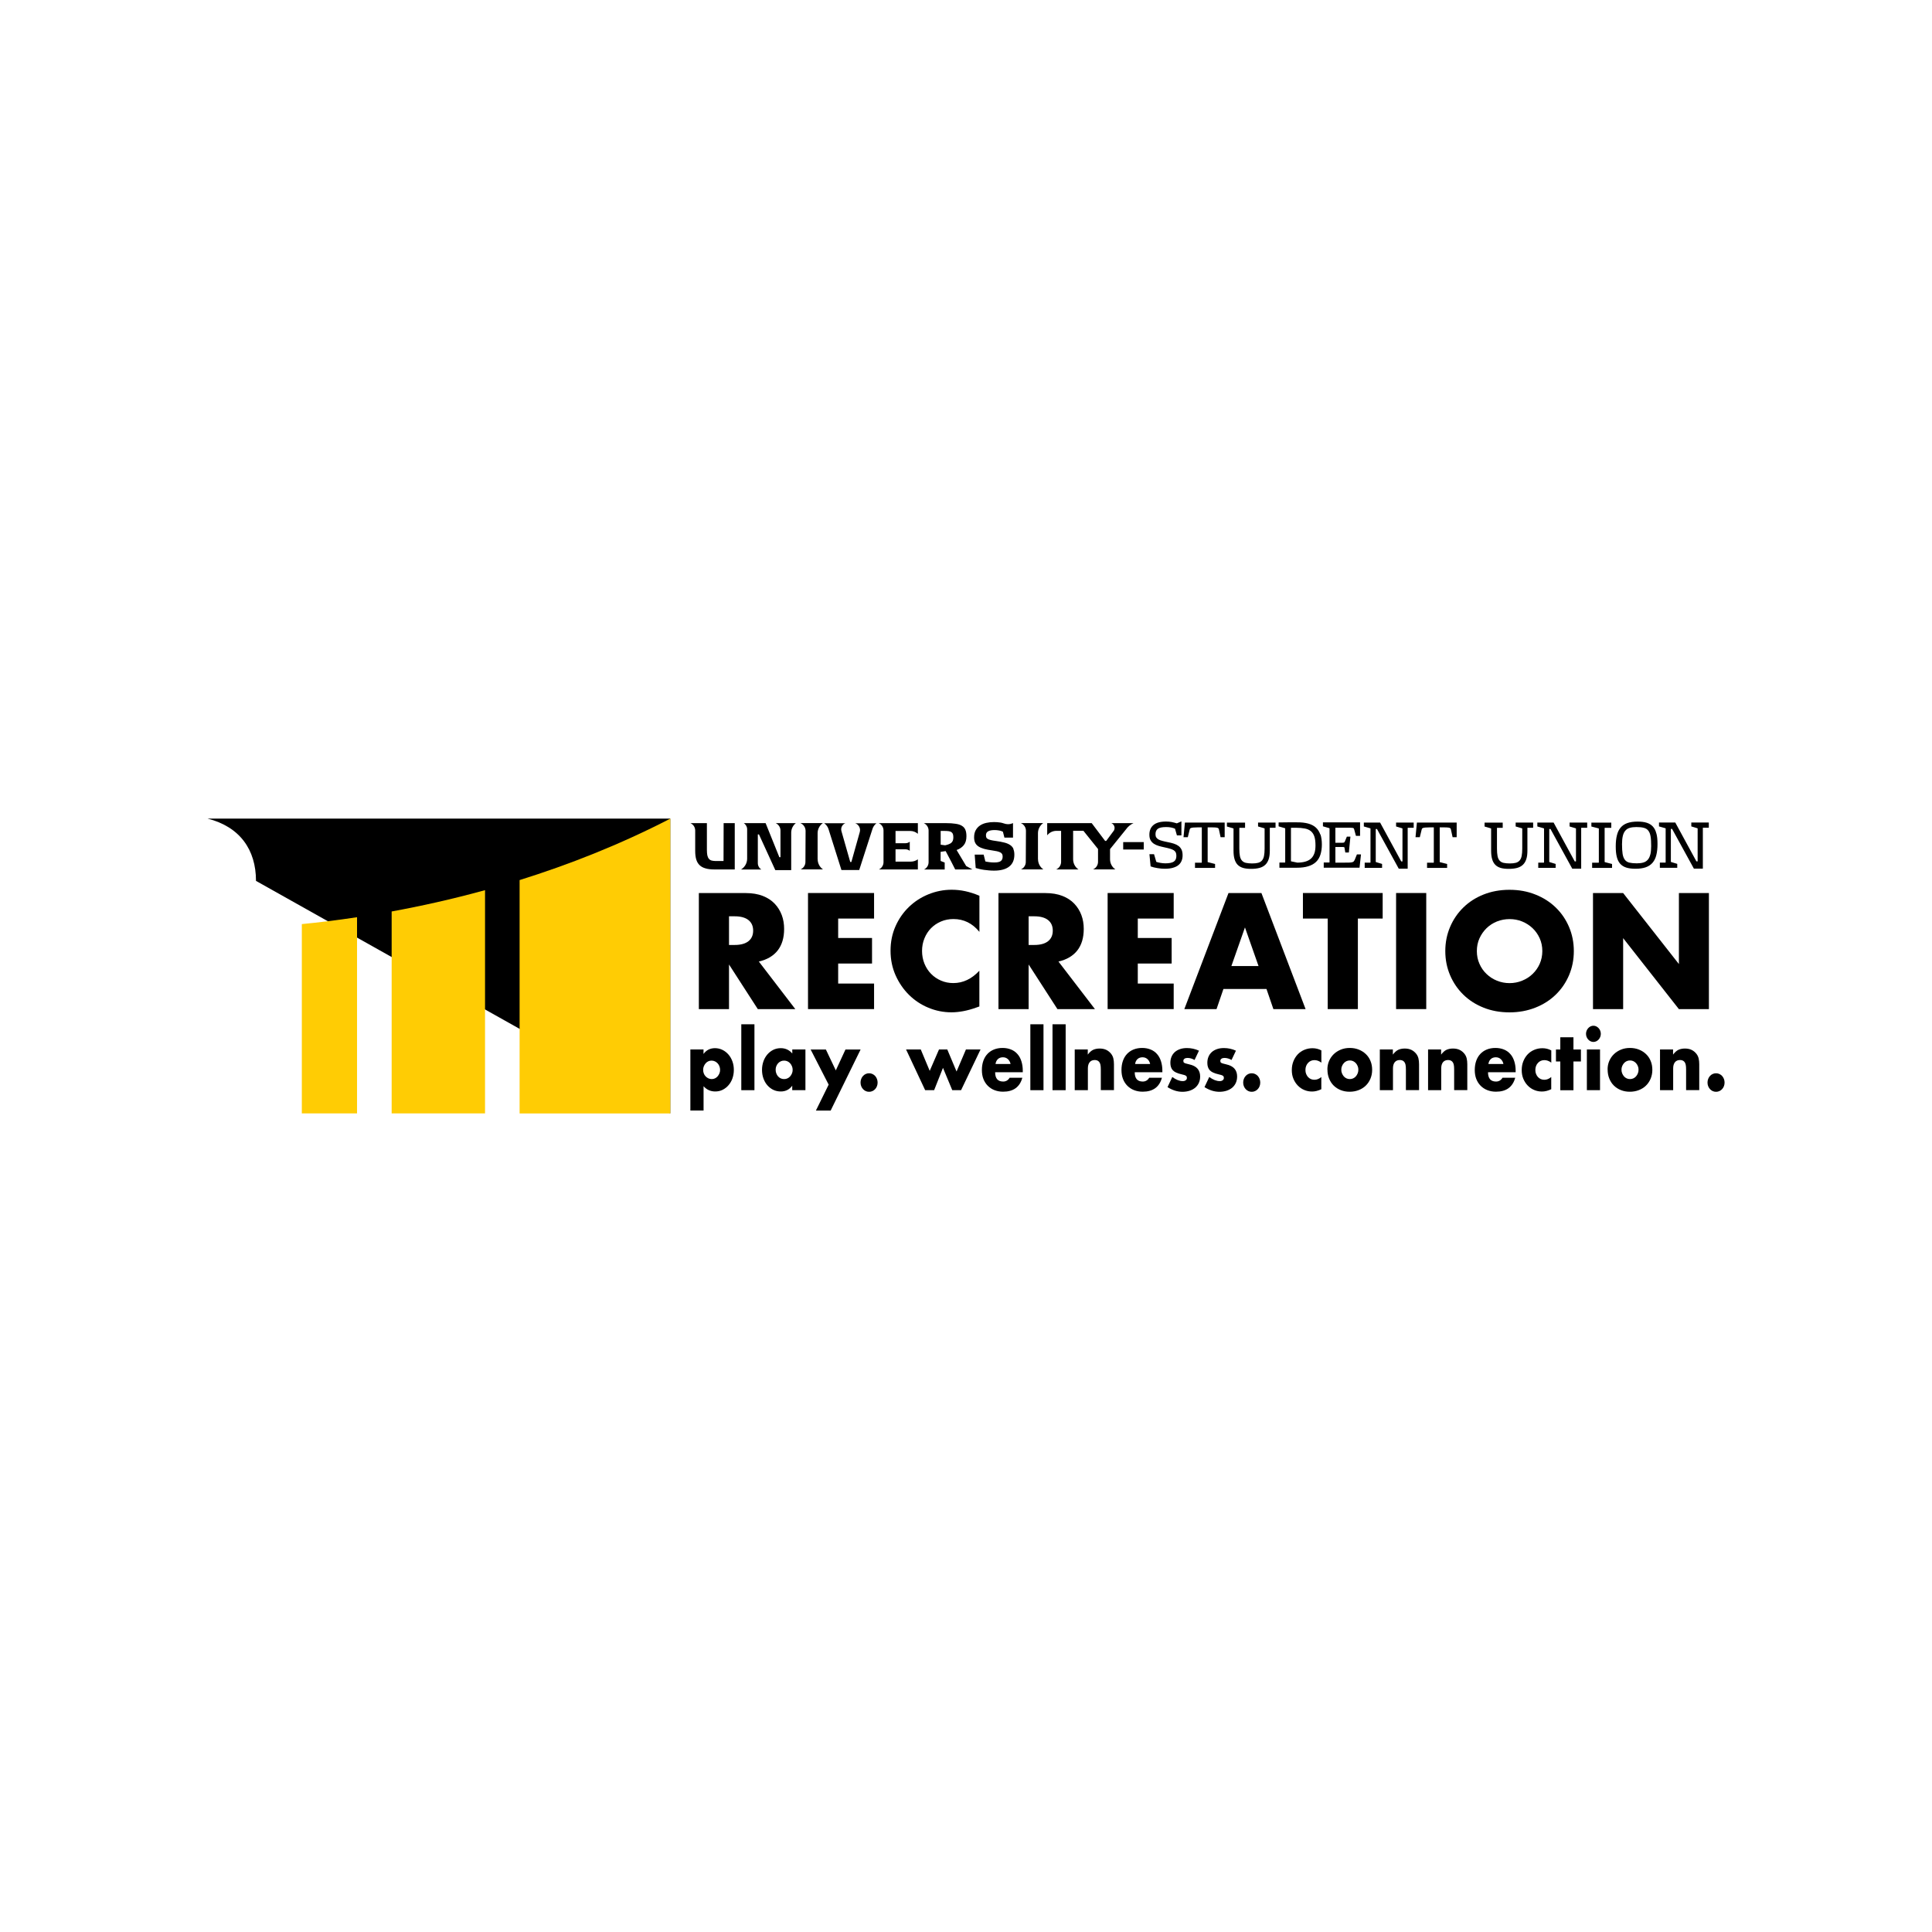 <?xml version="1.0" encoding="UTF-8"?><svg id="Layer_1" xmlns="http://www.w3.org/2000/svg" viewBox="0 0 360 360"><defs><style>.cls-1{fill:#ffcc04;}</style></defs><g><g><g><path d="M148.21,188.04h-7l-5.37-8.32v8.32h-5.62v-21.63h8.75c1.2,0,2.26,.18,3.16,.53,.9,.35,1.64,.84,2.22,1.45,.58,.61,1.02,1.32,1.32,2.12,.3,.8,.44,1.66,.44,2.58,0,1.65-.4,2.98-1.19,4-.79,1.02-1.97,1.72-3.52,2.08l6.8,8.87Zm-12.37-11.96h1.06c1.11,0,1.96-.23,2.55-.69,.59-.46,.89-1.12,.89-1.98s-.3-1.52-.89-1.98c-.59-.46-1.44-.69-2.55-.69h-1.06v5.34Z"/><path d="M162.87,171.16h-6.69v3.62h6.31v4.76h-6.31v3.73h6.69v4.76h-12.31v-21.63h12.31v4.76Z"/><path d="M182.49,173.63c-1.3-1.59-2.91-2.38-4.82-2.38-.84,0-1.62,.15-2.34,.46-.72,.31-1.33,.72-1.85,1.25-.52,.53-.92,1.15-1.22,1.88-.3,.73-.45,1.51-.45,2.35s.15,1.65,.45,2.38c.3,.73,.71,1.36,1.23,1.89,.53,.54,1.14,.96,1.85,1.26,.71,.31,1.47,.46,2.3,.46,1.8,0,3.41-.76,4.85-2.3v6.66l-.57,.2c-.86,.31-1.66,.53-2.41,.67-.75,.14-1.48,.22-2.21,.22-1.49,0-2.92-.28-4.29-.85-1.37-.56-2.57-1.36-3.61-2.38-1.04-1.02-1.88-2.24-2.51-3.64-.63-1.41-.95-2.94-.95-4.6s.31-3.19,.93-4.58c.62-1.39,1.45-2.58,2.5-3.59,1.04-1,2.25-1.79,3.63-2.35,1.38-.56,2.82-.85,4.33-.85,.86,0,1.71,.09,2.54,.27s1.71,.46,2.63,.85v6.71Z"/><path d="M204.04,188.04h-7l-5.37-8.32v8.32h-5.62v-21.63h8.75c1.2,0,2.26,.18,3.16,.53,.9,.35,1.64,.84,2.22,1.45,.58,.61,1.02,1.32,1.32,2.12,.3,.8,.44,1.66,.44,2.58,0,1.65-.4,2.98-1.19,4-.79,1.02-1.97,1.72-3.52,2.08l6.8,8.87Zm-12.37-11.96h1.06c1.11,0,1.96-.23,2.55-.69,.59-.46,.89-1.12,.89-1.98s-.3-1.52-.89-1.98c-.59-.46-1.44-.69-2.55-.69h-1.06v5.34Z"/><path d="M218.7,171.16h-6.69v3.62h6.31v4.76h-6.31v3.73h6.69v4.76h-12.31v-21.63h12.31v4.76Z"/><path d="M236,184.28h-8.03l-1.29,3.76h-6l8.23-21.63h6.14l8.23,21.63h-6l-1.29-3.76Zm-1.49-4.27l-2.53-7.2-2.53,7.2h5.05Z"/><path d="M253.02,171.16v16.87h-5.62v-16.87h-4.62v-4.76h14.86v4.76h-4.62Z"/><path d="M265.76,166.4v21.63h-5.62v-21.63h5.62Z"/><path d="M269.31,177.22c0-1.61,.3-3.1,.89-4.49,.59-1.39,1.42-2.6,2.47-3.63,1.05-1.03,2.31-1.84,3.77-2.42,1.46-.58,3.07-.88,4.83-.88s3.35,.29,4.82,.88c1.47,.58,2.74,1.39,3.8,2.42,1.06,1.03,1.89,2.24,2.48,3.63,.59,1.39,.89,2.88,.89,4.49s-.3,3.1-.89,4.49c-.59,1.39-1.42,2.6-2.48,3.63-1.06,1.03-2.33,1.84-3.8,2.42-1.47,.58-3.08,.88-4.82,.88s-3.37-.29-4.83-.88c-1.46-.58-2.72-1.39-3.77-2.42-1.05-1.03-1.88-2.24-2.47-3.63-.59-1.39-.89-2.88-.89-4.49Zm5.88,0c0,.86,.16,1.65,.49,2.38,.32,.73,.76,1.36,1.32,1.89,.56,.54,1.2,.95,1.94,1.25,.74,.3,1.52,.45,2.34,.45s1.6-.15,2.34-.45c.74-.3,1.39-.71,1.95-1.25s1.01-1.17,1.33-1.89c.32-.73,.49-1.52,.49-2.38s-.16-1.65-.49-2.38c-.33-.73-.77-1.36-1.33-1.89-.56-.53-1.21-.95-1.95-1.25-.74-.3-1.52-.44-2.34-.44s-1.6,.15-2.34,.44c-.74,.3-1.38,.71-1.94,1.25-.55,.54-.99,1.17-1.32,1.89-.33,.73-.49,1.52-.49,2.38Z"/><path d="M296.83,188.04v-21.63h5.62l10.39,13.23v-13.23h5.59v21.63h-5.59l-10.39-13.23v13.23h-5.62Z"/></g><path d="M220.16,158.32c-.13-.28-.32-.51-.56-.69-.25-.18-.53-.32-.87-.43s-.71-.2-1.13-.28c-.41-.08-.75-.16-1.04-.24-.29-.07-.53-.17-.71-.27-.18-.11-.32-.24-.41-.39-.09-.15-.13-.34-.13-.58,0-.46,.15-.8,.44-1.01,.29-.21,.8-.32,1.52-.32,.34,0,.66,.02,.94,.08,.28,.06,.53,.13,.74,.23l.35,1.24h.84v-2.61l-.85,.37c-.32-.1-.64-.18-.98-.25-.34-.06-.68-.09-1.03-.09-1.06,0-1.84,.22-2.35,.65s-.76,1.04-.76,1.8c0,.42,.07,.76,.22,1.02,.15,.27,.34,.48,.6,.66,.26,.17,.56,.31,.9,.41s.71,.19,1.09,.27c.42,.09,.77,.17,1.06,.26s.51,.18,.68,.29c.17,.11,.29,.25,.37,.41,.07,.16,.11,.38,.11,.64,0,.49-.16,.85-.48,1.06-.32,.21-.85,.32-1.57,.32-.29,0-.59-.03-.89-.08-.29-.05-.56-.12-.8-.19l-.42-1.43h-.86l.22,2.27c.38,.14,.81,.25,1.29,.32,.48,.08,.93,.12,1.34,.12,.59,0,1.1-.06,1.52-.18s.77-.28,1.03-.5c.27-.22,.46-.48,.59-.79,.13-.31,.19-.65,.19-1.04,0-.43-.07-.79-.2-1.07Zm.63-5.05l-.26,2.73h.8l.34-1.39c.02-.08,.04-.15,.07-.2,.03-.05,.1-.1,.2-.13,.1-.04,.24-.06,.43-.08s.44-.03,.76-.03h.81v6.52l-.03,.06h-1.24v.97h3.74v-.73l-1.38-.35v-6.47h.74c.29,0,.53,0,.71,.02,.17,.01,.31,.04,.39,.07,.09,.03,.15,.07,.18,.11,.03,.05,.05,.1,.07,.16l.32,1.47h.76v-2.73h-7.42Zm13.63,0v.73l1.2,.35,.02,.05v3.73c0,.55-.04,1-.11,1.36-.07,.36-.2,.64-.38,.85-.18,.21-.42,.35-.71,.43-.29,.08-.66,.12-1.12,.12s-.86-.04-1.17-.11c-.31-.07-.55-.22-.73-.42-.18-.2-.31-.48-.38-.84-.07-.36-.11-.81-.11-1.37v-3.85l.03-.05h1.04v-.97h-3.38v.73l1.2,.35,.03,.05v4.09c0,.63,.06,1.16,.19,1.59,.13,.43,.32,.79,.59,1.06,.27,.27,.61,.46,1.02,.58,.42,.12,.91,.17,1.5,.17s1.11-.06,1.55-.18,.8-.32,1.08-.59c.28-.27,.49-.62,.63-1.06,.14-.43,.2-.96,.2-1.58v-4.25h1.07v-.97h-3.27Zm11.6,2.23c-.18-.52-.45-.95-.82-1.29-.37-.34-.85-.59-1.43-.75-.58-.16-1.28-.24-2.1-.23h-.57c-.17,0-.35,0-.55,0-.2,0-.41,0-.63,0-.49,0-1.05,.02-1.67,.02v.73l1.2,.35,.03,.05v6.28l-.03,.06h-1.05v.97h3.24c.84,0,1.55-.09,2.15-.28,.59-.18,1.08-.46,1.45-.82,.37-.36,.64-.82,.81-1.36,.17-.55,.26-1.17,.26-1.88s-.09-1.34-.26-1.87Zm-1.12,3.53c-.14,.4-.35,.72-.63,.97-.28,.25-.63,.43-1.05,.55-.42,.12-.91,.18-1.47,.19l-1.2-.25v-6.24c.14-.01,.28-.01,.41-.01h.49c.66,0,1.22,.05,1.69,.14,.47,.09,.84,.26,1.14,.51,.29,.25,.51,.59,.64,1.01,.14,.43,.2,.97,.2,1.64,0,.58-.07,1.08-.21,1.48Zm7.93,.21l-.42,1.03c-.06,.11-.12,.19-.18,.26-.07,.06-.17,.11-.3,.14-.13,.03-.32,.05-.56,.06-.24,0-.55,.01-.95,.01h-1.59v-2.92h.74c.22,0,.4,0,.53,0,.13,0,.22,.01,.28,.02,.06,.01,.1,.02,.11,.04,.02,.01,.03,.03,.03,.06l.16,.91h.66l.29-2.96h-.66l-.37,.89c-.04,.06-.07,.11-.09,.15-.03,.04-.07,.06-.14,.08-.07,.02-.16,.03-.29,.03-.12,0-.29,0-.51,0h-.74v-2.81h1.63c.43,0,.77,0,1.01,0,.24,0,.42,.01,.54,.03,.12,.02,.2,.05,.23,.08s.06,.09,.08,.16l.34,1.25h.77v-2.51h-6.92v.73l1.2,.35,.03,.05v6.28l-.03,.06h-1.05v.97h6.67l.27-2.47h-.77Zm7.31-5.97v.73l1.16,.35,.03,.05v6.11h-.23l-3.94-7.24h-3.03v.73l1.22,.35,.02,.05v6.28l-.02,.06h-1.06v.97h3.24v-.73l-1.16-.35-.02-.05v-6.11h.23l4.06,7.4h1.66v-7.58l.03-.05h1.09v-.97h-3.28Zm3.88,0l-.26,2.73h.8l.34-1.39c.02-.08,.04-.15,.07-.2,.03-.05,.1-.1,.2-.13,.1-.04,.24-.06,.43-.08s.44-.03,.76-.03h.81v6.52l-.02,.06h-1.24v.97h3.74v-.73l-1.38-.35v-6.47h.74c.3,0,.53,0,.71,.02,.17,.01,.31,.04,.39,.07s.14,.07,.17,.11c.03,.05,.06,.1,.07,.16l.32,1.47h.76v-2.73h-7.41Zm18.4,0v.73l1.2,.35,.03,.05v3.73c0,.55-.04,1-.11,1.36-.07,.36-.2,.64-.38,.85-.18,.21-.42,.35-.71,.43-.29,.08-.67,.12-1.12,.12s-.86-.04-1.17-.11c-.31-.07-.55-.22-.73-.42-.18-.2-.31-.48-.38-.84s-.11-.81-.11-1.37v-3.85l.03-.05h1.04v-.97h-3.38v.73l1.2,.35,.02,.05v4.09c0,.63,.06,1.16,.19,1.59,.12,.43,.32,.79,.59,1.06,.27,.27,.6,.46,1.02,.58,.41,.12,.91,.17,1.5,.17s1.11-.06,1.55-.18,.8-.32,1.08-.59c.28-.27,.49-.62,.63-1.06,.14-.43,.2-.96,.2-1.58v-4.25h1.07v-.97h-3.27Zm10.05,0v.73l1.16,.35,.03,.05v6.11h-.23l-3.94-7.24h-3.03v.73l1.22,.35,.03,.05v6.28l-.03,.06h-1.05v.97h3.24v-.73l-1.16-.35-.03-.05v-6.11h.23l4.06,7.4h1.66v-7.58l.03-.05h1.09v-.97h-3.28Zm6.55,7.36l-.02-.05v-6.28l.02-.05h1.22v-.97h-3.71v.73l1.36,.35,.03,.05v6.28l-.03,.06h-1.22v.97h3.71v-.73l-1.36-.35Zm9.62-5.31c-.13-.53-.34-.96-.64-1.29-.29-.33-.68-.57-1.15-.72-.47-.15-1.04-.22-1.72-.22-.74,0-1.36,.09-1.88,.27-.52,.18-.94,.46-1.26,.84-.33,.38-.56,.86-.7,1.44-.15,.58-.22,1.27-.22,2.07s.06,1.41,.19,1.94c.13,.53,.34,.96,.63,1.29,.29,.33,.67,.57,1.14,.72,.47,.15,1.04,.22,1.72,.22,.75,0,1.38-.09,1.9-.27,.52-.18,.94-.46,1.27-.84,.33-.38,.57-.86,.71-1.44,.15-.58,.22-1.27,.22-2.07s-.06-1.41-.2-1.94Zm-1.13,3.9c-.1,.42-.26,.74-.47,.98-.22,.25-.49,.42-.83,.52-.34,.1-.75,.15-1.22,.15-.56,0-1.02-.05-1.38-.13-.36-.09-.64-.27-.84-.53-.2-.26-.34-.62-.42-1.08-.07-.47-.11-1.07-.11-1.82,0-.62,.05-1.13,.15-1.55,.1-.41,.25-.74,.47-.98,.21-.25,.48-.42,.82-.52,.34-.1,.74-.15,1.22-.15,.57,0,1.03,.04,1.39,.14,.36,.09,.64,.26,.84,.52,.21,.26,.35,.61,.43,1.08,.08,.46,.11,1.07,.11,1.82,0,.62-.05,1.14-.15,1.55Zm7.64-5.96v.73l1.16,.35,.02,.05v6.11h-.23l-3.94-7.24h-3.03v.73l1.22,.35,.02,.05v6.28l-.02,.06h-1.06v.97h3.24v-.73l-1.16-.35-.03-.05v-6.11h.23l4.06,7.4h1.67v-7.58l.02-.05h1.09v-.97h-3.28Zm-178.24,.12v8.63h-3.77c-.65,0-1.22-.06-1.68-.2-.46-.13-.83-.33-1.11-.61-.21-.21-.38-.45-.51-.76-.04-.1-.08-.21-.11-.31-.13-.44-.19-.97-.19-1.59v-3.79c0-.3-.09-.57-.24-.82-.16-.23-.38-.43-.65-.55h3.07v4.99c0,.4,.03,.74,.08,1,.06,.27,.15,.48,.28,.64,.13,.16,.3,.28,.52,.34,.19,.05,.43,.08,.71,.09,.04,0,1.51,0,1.51,0l.02-7.06h2.09Zm7.63,0h0c.54,.25,.89,.79,.89,1.38v4.97h-.21l-2.56-6.35h-4.07c.39,.25,.63,.68,.63,1.15v5.47c0,.82-.43,1.59-1.14,2.02h3.79c-.41-.25-.66-.7-.66-1.19v-5.35h.21l3.05,6.66h2.96v-6.98c0-.69,.32-1.35,.86-1.78h-3.76Zm7.81,6.73v-4.86c0-.75,.37-1.45,.98-1.88h-4.2c.59,.24,.98,.82,.98,1.46l-.03,5.79c0,.59-.35,1.13-.89,1.38h4.16c-.62-.43-.99-1.14-.99-1.9Zm41.06,0v-4.86c0-.75,.37-1.45,.98-1.88h-4.17c.58,.25,.95,.81,.95,1.44l-.03,5.81c0,.59-.35,1.13-.89,1.38h4.16c-.62-.43-.99-1.14-.99-1.9Zm-34.07-6.71h0c.68,.23,1.06,.95,.87,1.63l-1.57,5.59h-.21l-1.64-5.75c-.17-.61,.14-1.25,.73-1.47h-3.95c.38,.26,.67,.64,.81,1.09l2.41,7.63h3.31l2.48-7.68c.13-.41,.39-.77,.73-1.03h-3.96Zm7.53,1.44v2.28h1.88c.28,0,.56-.1,.77-.28h0v1.7h0c-.22-.18-.49-.28-.77-.28h-1.88v2.29h2.87c.44,0,.88-.14,1.24-.39l.05-.04v1.89h-7.25c.52-.25,.85-.78,.85-1.36v-5.9c0-.59-.35-1.13-.89-1.37h7.29v1.99h0c-.39-.34-.89-.53-1.41-.53h-2.74Zm13.16,6.53l-1.78-2.98c.57-.2,1.02-.51,1.34-.91,.33-.41,.49-.96,.49-1.66,0-.47-.06-.87-.19-1.18-.13-.32-.34-.57-.64-.75-.29-.19-.69-.32-1.18-.39-.49-.08-1.1-.12-1.82-.12h-4.11c.54,.25,.89,.79,.89,1.38v5.9c0,.58-.33,1.11-.85,1.36h3.85v-1.3l-.73-.28-.03-.05v-1.66l.94-.14,1.02,1.93,.76,1.49h3.21l-1.17-.64Zm-2.77-4.32c-.25,.2-.64,.35-1.15,.46l-.83-.11v-2.57h.65c.35,0,.64,.02,.86,.05,.22,.04,.4,.1,.52,.2,.13,.1,.22,.23,.26,.38,.05,.16,.07,.36,.07,.59,0,.46-.13,.79-.38,.99Zm11.59,1.13c-.13-.29-.34-.53-.62-.72-.28-.19-.64-.35-1.09-.46-.44-.12-.97-.21-1.59-.3-.4-.05-.72-.11-.95-.17-.24-.06-.43-.13-.56-.21-.13-.08-.22-.17-.26-.28-.04-.11-.06-.25-.06-.43,0-.63,.54-.94,1.62-.94,.28,0,.56,.03,.84,.08,.28,.05,.52,.13,.7,.23l.28,1.1h1.6v-2.71l-.14,.06c-.5,.21-1.06,.19-1.58,0-.22-.08-.43-.13-.63-.16-.39-.06-.79-.09-1.2-.09-.5,0-.97,.05-1.42,.15-.45,.1-.84,.26-1.18,.49-.34,.23-.6,.52-.8,.88-.2,.36-.3,.8-.3,1.32,0,.41,.07,.76,.21,1.04s.35,.5,.63,.68c.28,.18,.63,.32,1.05,.44,.42,.11,.9,.2,1.46,.28,.37,.05,.68,.11,.92,.16,.25,.06,.45,.13,.61,.21,.16,.08,.27,.19,.34,.31,.07,.12,.1,.28,.1,.48,0,.38-.12,.65-.35,.83-.23,.17-.64,.26-1.21,.26-.32,0-.63-.02-.92-.06-.29-.04-.54-.08-.74-.13l-.32-1.27h-1.67l.19,2.49c.21,.06,.45,.13,.72,.19,.27,.06,.56,.12,.86,.16,.3,.04,.61,.08,.92,.1,.31,.03,.62,.04,.93,.04,1.22,0,2.16-.25,2.8-.75,.65-.5,.97-1.24,.97-2.22,0-.43-.06-.79-.2-1.08Zm22.38-4.81c-.58,.26-1.08,.68-1.44,1.2l-2.95,3.65v1.89c0,.75,.36,1.46,.99,1.89h-4.15c.56-.25,.92-.8,.92-1.41v-2.39l-2.72-3.39h-1.92v5.3c0,.74,.35,1.44,.95,1.87l.04,.03h-4.15c.56-.25,.92-.8,.92-1.41v-5.78h-.88c-.67,0-1.3,.31-1.71,.83v-2.27h8.29l2.5,3.31h.21l1.43-1.93c.29-.51,.06-1.17-.49-1.38h4.16Zm-1.94,3.54h3.83v1.39h-3.83v-1.39Z"/></g><g><path d="M131.09,206.93h-2.45v-11.38h2.45v.84c.52-.72,1.24-1.08,2.14-1.08,.5,0,.96,.11,1.39,.32,.43,.21,.8,.5,1.12,.87,.32,.37,.56,.79,.74,1.29s.26,1.02,.26,1.58-.09,1.08-.26,1.57-.42,.91-.73,1.27-.68,.65-1.1,.86c-.42,.21-.88,.31-1.38,.31-.87,0-1.59-.33-2.17-.98v4.53Zm3.09-7.56c0-.24-.04-.46-.12-.67s-.19-.4-.33-.55c-.14-.16-.31-.28-.51-.38-.19-.09-.4-.14-.63-.14s-.42,.04-.61,.13c-.19,.09-.35,.21-.49,.37-.14,.16-.25,.34-.34,.55s-.13,.44-.13,.67,.04,.46,.12,.67c.08,.21,.19,.39,.34,.54,.14,.15,.31,.28,.51,.37,.19,.09,.4,.14,.62,.14s.42-.04,.61-.13,.35-.21,.49-.37,.25-.34,.34-.55c.09-.21,.13-.42,.13-.65Z"/><path d="M140.58,190.86v12.28h-2.45v-12.28h2.45Z"/><path d="M147.62,195.55h2.46v7.59h-2.46v-.84c-.52,.72-1.23,1.08-2.13,1.08-.51,0-.97-.1-1.39-.3-.42-.2-.79-.49-1.11-.85-.32-.36-.56-.79-.74-1.29s-.26-1.03-.26-1.61c0-.54,.09-1.06,.26-1.55,.17-.49,.41-.91,.72-1.28,.31-.36,.67-.65,1.1-.87,.42-.21,.89-.32,1.41-.32,.87,0,1.58,.33,2.15,.99v-.75Zm-3.09,3.77c0,.25,.04,.48,.12,.69,.08,.21,.19,.4,.33,.56,.14,.16,.31,.28,.5,.37,.19,.09,.4,.13,.63,.13s.42-.04,.62-.13c.19-.09,.36-.21,.5-.37,.14-.16,.25-.34,.34-.55,.09-.21,.13-.43,.13-.67s-.04-.46-.13-.67-.2-.4-.34-.55c-.14-.16-.31-.28-.5-.37-.19-.09-.4-.13-.62-.13s-.44,.04-.63,.13c-.19,.09-.36,.21-.5,.37-.14,.16-.25,.34-.33,.54-.08,.2-.12,.42-.12,.66Z"/><path d="M154.41,202.11l-3.36-6.55h2.84l1.85,3.89,1.8-3.89h2.82l-5.58,11.38h-2.75l2.37-4.82Z"/><path d="M160.35,201.72c0-.24,.04-.46,.12-.67,.08-.21,.19-.4,.34-.56,.14-.16,.31-.28,.51-.37,.19-.09,.4-.13,.62-.13s.42,.04,.62,.13c.19,.09,.36,.21,.51,.37,.14,.16,.26,.34,.34,.56s.12,.44,.12,.67-.04,.46-.12,.67-.19,.4-.34,.55c-.14,.16-.31,.28-.51,.37-.19,.09-.4,.13-.62,.13s-.42-.04-.62-.13c-.19-.09-.36-.21-.51-.37-.14-.16-.26-.34-.34-.55-.08-.21-.12-.44-.12-.67Z"/><path d="M171.57,195.55l1.67,3.99,1.73-3.99h1.54l1.73,4.11,1.75-4.11h2.72l-3.63,7.59h-1.64l-1.73-4.16-1.65,4.16h-1.67l-3.56-7.59h2.73Z"/><path d="M185.43,199.8c0,1.15,.5,1.73,1.49,1.73,.53,0,.93-.24,1.21-.71h2.37c-.48,1.74-1.67,2.6-3.59,2.6-.59,0-1.12-.1-1.61-.29-.49-.19-.9-.47-1.25-.82s-.62-.78-.81-1.27c-.19-.49-.28-1.04-.28-1.66s.09-1.2,.27-1.71c.18-.51,.44-.94,.77-1.29,.33-.35,.74-.63,1.21-.82,.47-.19,1.01-.29,1.6-.29s1.11,.1,1.58,.29c.47,.19,.87,.47,1.19,.84,.33,.36,.57,.81,.74,1.34s.26,1.12,.26,1.78v.28h-5.16Zm2.87-1.55c-.08-.38-.25-.68-.5-.9-.25-.23-.56-.34-.92-.34-.38,0-.69,.11-.93,.33-.24,.22-.39,.52-.45,.92h2.8Z"/><path d="M194.44,190.86v12.28h-2.45v-12.28h2.45Z"/><path d="M198.57,190.86v12.28h-2.45v-12.28h2.45Z"/><path d="M200.24,195.55h2.45v.96c.33-.44,.67-.74,1.02-.9,.34-.15,.74-.23,1.2-.23,.49,0,.9,.09,1.25,.26,.35,.17,.64,.42,.89,.73,.2,.26,.33,.54,.41,.86,.07,.32,.11,.68,.11,1.08v4.82h-2.45v-3.83c0-.37-.02-.68-.07-.91-.05-.23-.14-.42-.26-.55-.11-.12-.23-.2-.37-.25-.14-.05-.28-.07-.43-.07-.42,0-.73,.14-.95,.41-.22,.27-.33,.66-.33,1.16v4.05h-2.45v-7.59Z"/><path d="M211.44,199.8c0,1.15,.5,1.73,1.49,1.73,.53,0,.93-.24,1.21-.71h2.37c-.48,1.74-1.67,2.6-3.59,2.6-.59,0-1.12-.1-1.61-.29-.49-.19-.9-.47-1.25-.82s-.62-.78-.81-1.27c-.19-.49-.28-1.04-.28-1.66s.09-1.2,.27-1.71c.18-.51,.44-.94,.77-1.29,.33-.35,.74-.63,1.21-.82,.47-.19,1.01-.29,1.6-.29s1.11,.1,1.58,.29c.47,.19,.87,.47,1.19,.84,.33,.36,.57,.81,.74,1.34s.26,1.12,.26,1.78v.28h-5.16Zm2.87-1.55c-.08-.38-.25-.68-.5-.9-.25-.23-.56-.34-.92-.34-.38,0-.69,.11-.93,.33-.24,.22-.39,.52-.45,.92h2.8Z"/><path d="M222.59,197.51c-.45-.26-.89-.38-1.33-.38-.23,0-.41,.05-.55,.15-.14,.1-.21,.23-.21,.4,0,.09,.01,.16,.03,.21,.02,.05,.07,.11,.15,.16s.19,.09,.34,.13c.15,.04,.34,.09,.59,.15,.68,.15,1.18,.41,1.52,.79,.33,.38,.5,.87,.5,1.46,0,.44-.08,.84-.24,1.2-.16,.35-.39,.65-.68,.9-.29,.24-.64,.43-1.04,.56-.41,.13-.85,.2-1.34,.2-.94,0-1.86-.29-2.78-.87l.89-1.89c.69,.51,1.34,.77,1.95,.77,.23,0,.41-.05,.55-.16s.22-.25,.22-.41c0-.1-.01-.18-.03-.24s-.07-.12-.14-.18c-.07-.05-.18-.1-.32-.15-.14-.04-.32-.09-.55-.14-.76-.17-1.29-.42-1.59-.75-.3-.33-.45-.79-.45-1.37,0-.42,.07-.81,.22-1.15,.14-.34,.35-.63,.62-.87,.27-.24,.6-.42,.98-.55,.38-.13,.81-.19,1.28-.19,.77,0,1.51,.16,2.23,.49l-.83,1.75Z"/><path d="M229.48,197.51c-.45-.26-.89-.38-1.33-.38-.23,0-.41,.05-.55,.15-.14,.1-.21,.23-.21,.4,0,.09,.01,.16,.03,.21,.02,.05,.07,.11,.15,.16s.19,.09,.34,.13c.15,.04,.34,.09,.59,.15,.68,.15,1.18,.41,1.52,.79,.33,.38,.5,.87,.5,1.46,0,.44-.08,.84-.24,1.2-.16,.35-.39,.65-.68,.9-.29,.24-.64,.43-1.04,.56-.41,.13-.85,.2-1.34,.2-.94,0-1.86-.29-2.78-.87l.89-1.89c.69,.51,1.34,.77,1.95,.77,.23,0,.41-.05,.55-.16s.22-.25,.22-.41c0-.1-.01-.18-.03-.24s-.07-.12-.14-.18c-.07-.05-.18-.1-.32-.15-.14-.04-.32-.09-.55-.14-.76-.17-1.29-.42-1.59-.75-.3-.33-.45-.79-.45-1.37,0-.42,.07-.81,.22-1.15,.14-.34,.35-.63,.62-.87,.27-.24,.6-.42,.98-.55,.38-.13,.81-.19,1.28-.19,.77,0,1.51,.16,2.23,.49l-.83,1.75Z"/><path d="M231.65,201.72c0-.24,.04-.46,.12-.67,.08-.21,.19-.4,.34-.56,.14-.16,.31-.28,.51-.37,.19-.09,.4-.13,.62-.13s.42,.04,.62,.13c.19,.09,.36,.21,.51,.37,.14,.16,.26,.34,.34,.56s.12,.44,.12,.67-.04,.46-.12,.67-.19,.4-.34,.55c-.14,.16-.31,.28-.51,.37-.19,.09-.4,.13-.62,.13s-.42-.04-.62-.13c-.19-.09-.36-.21-.51-.37-.14-.16-.26-.34-.34-.55-.08-.21-.12-.44-.12-.67Z"/><path d="M246.22,198.01c-.42-.32-.85-.47-1.29-.47-.23,0-.45,.04-.66,.13-.2,.09-.38,.21-.53,.38-.15,.16-.27,.35-.36,.58-.09,.22-.13,.47-.13,.75s.04,.51,.13,.73c.09,.22,.2,.41,.35,.58,.15,.16,.33,.29,.53,.38,.21,.09,.43,.13,.66,.13,.46,0,.89-.17,1.29-.52v2.28c-.61,.29-1.18,.43-1.72,.43-.51,0-.99-.09-1.44-.28-.46-.19-.86-.46-1.2-.81-.35-.35-.62-.77-.83-1.26-.21-.49-.31-1.03-.31-1.64s.1-1.15,.3-1.65,.47-.93,.81-1.29c.34-.36,.75-.64,1.23-.84,.47-.2,.98-.3,1.52-.3,.6,0,1.15,.14,1.65,.41v2.28Z"/><path d="M247.34,199.28c0-.56,.1-1.09,.31-1.58,.21-.49,.5-.91,.87-1.27,.37-.36,.81-.64,1.32-.85,.51-.21,1.07-.31,1.67-.31s1.15,.1,1.66,.3,.95,.48,1.33,.84,.67,.79,.87,1.29c.21,.5,.31,1.05,.31,1.65s-.11,1.15-.32,1.65-.5,.93-.87,1.29c-.37,.36-.81,.64-1.33,.84s-1.08,.3-1.68,.3-1.15-.1-1.65-.3c-.51-.2-.94-.48-1.31-.84-.37-.36-.65-.8-.86-1.31-.21-.51-.31-1.07-.31-1.69Zm2.59,.03c0,.26,.04,.49,.13,.7,.09,.21,.2,.4,.34,.56,.14,.16,.31,.28,.5,.37,.19,.09,.4,.13,.62,.13s.42-.04,.62-.13c.19-.09,.36-.21,.5-.37s.25-.34,.34-.56c.09-.21,.13-.44,.13-.69s-.04-.46-.13-.67c-.09-.21-.2-.4-.34-.55s-.31-.28-.5-.37c-.19-.09-.4-.13-.62-.13s-.42,.04-.62,.13c-.19,.09-.36,.21-.5,.37-.14,.16-.25,.34-.34,.55-.09,.21-.13,.43-.13,.67Z"/><path d="M257.09,195.55h2.45v.96c.33-.44,.67-.74,1.02-.9,.34-.15,.74-.23,1.2-.23,.49,0,.9,.09,1.25,.26,.35,.17,.64,.42,.89,.73,.2,.26,.33,.54,.41,.86,.07,.32,.11,.68,.11,1.08v4.82h-2.45v-3.83c0-.37-.02-.68-.07-.91-.05-.23-.14-.42-.26-.55-.11-.12-.23-.2-.37-.25-.14-.05-.28-.07-.43-.07-.42,0-.73,.14-.95,.41-.22,.27-.33,.66-.33,1.16v4.05h-2.45v-7.59Z"/><path d="M266.08,195.55h2.45v.96c.33-.44,.67-.74,1.02-.9,.34-.15,.74-.23,1.2-.23,.49,0,.9,.09,1.25,.26,.35,.17,.64,.42,.89,.73,.2,.26,.33,.54,.41,.86,.07,.32,.11,.68,.11,1.08v4.82h-2.45v-3.83c0-.37-.02-.68-.07-.91-.05-.23-.14-.42-.26-.55-.11-.12-.23-.2-.37-.25-.14-.05-.28-.07-.43-.07-.42,0-.73,.14-.95,.41-.22,.27-.33,.66-.33,1.16v4.05h-2.45v-7.59Z"/><path d="M277.27,199.8c0,1.15,.5,1.73,1.49,1.73,.53,0,.93-.24,1.21-.71h2.37c-.48,1.74-1.67,2.6-3.59,2.6-.59,0-1.12-.1-1.61-.29-.49-.19-.9-.47-1.25-.82s-.62-.78-.81-1.27c-.19-.49-.28-1.04-.28-1.66s.09-1.2,.27-1.71c.18-.51,.44-.94,.77-1.29,.33-.35,.74-.63,1.21-.82,.47-.19,1.01-.29,1.6-.29s1.11,.1,1.58,.29c.47,.19,.87,.47,1.19,.84,.33,.36,.57,.81,.74,1.34s.26,1.12,.26,1.78v.28h-5.16Zm2.87-1.55c-.08-.38-.25-.68-.5-.9-.25-.23-.56-.34-.92-.34-.38,0-.69,.11-.93,.33-.24,.22-.39,.52-.45,.92h2.8Z"/><path d="M289.06,198.01c-.42-.32-.85-.47-1.29-.47-.23,0-.45,.04-.66,.13-.2,.09-.38,.21-.53,.38-.15,.16-.27,.35-.36,.58-.09,.22-.13,.47-.13,.75s.04,.51,.13,.73c.09,.22,.2,.41,.35,.58,.15,.16,.33,.29,.53,.38,.21,.09,.43,.13,.66,.13,.46,0,.89-.17,1.29-.52v2.28c-.61,.29-1.18,.43-1.72,.43-.51,0-.99-.09-1.44-.28-.46-.19-.86-.46-1.2-.81-.35-.35-.62-.77-.83-1.26-.21-.49-.31-1.03-.31-1.64s.1-1.15,.3-1.65,.47-.93,.81-1.29c.34-.36,.75-.64,1.23-.84,.47-.2,.98-.3,1.52-.3,.6,0,1.15,.14,1.65,.41v2.28Z"/><path d="M293.19,197.79v5.36h-2.45v-5.36h-.81v-2.23h.81v-2.28h2.45v2.28h1.39v2.23h-1.39Z"/><path d="M295.53,192.64c0-.21,.04-.4,.11-.58,.07-.18,.17-.34,.3-.48,.13-.14,.27-.25,.44-.33s.35-.12,.53-.12,.37,.04,.53,.12,.31,.19,.44,.33c.13,.14,.23,.3,.3,.48,.07,.18,.11,.38,.11,.58s-.04,.4-.11,.58-.17,.34-.3,.48-.27,.25-.44,.33-.35,.12-.53,.12-.37-.04-.53-.12-.31-.19-.44-.33-.23-.3-.3-.48c-.07-.18-.11-.38-.11-.58Zm2.61,2.91v7.59h-2.45v-7.59h2.45Z"/><path d="M299.55,199.28c0-.56,.1-1.09,.31-1.58,.21-.49,.5-.91,.87-1.27,.37-.36,.81-.64,1.32-.85,.51-.21,1.07-.31,1.67-.31s1.15,.1,1.66,.3,.95,.48,1.33,.84,.67,.79,.87,1.29c.21,.5,.31,1.05,.31,1.65s-.11,1.15-.32,1.65-.5,.93-.87,1.29c-.37,.36-.81,.64-1.33,.84s-1.08,.3-1.68,.3-1.15-.1-1.65-.3c-.51-.2-.94-.48-1.31-.84-.37-.36-.65-.8-.86-1.31-.21-.51-.31-1.07-.31-1.69Zm2.59,.03c0,.26,.04,.49,.13,.7,.09,.21,.2,.4,.34,.56,.14,.16,.31,.28,.5,.37,.19,.09,.4,.13,.62,.13s.42-.04,.62-.13c.19-.09,.36-.21,.5-.37s.25-.34,.34-.56c.09-.21,.13-.44,.13-.69s-.04-.46-.13-.67c-.09-.21-.2-.4-.34-.55s-.31-.28-.5-.37c-.19-.09-.4-.13-.62-.13s-.42,.04-.62,.13c-.19,.09-.36,.21-.5,.37-.14,.16-.25,.34-.34,.55-.09,.21-.13,.43-.13,.67Z"/><path d="M309.3,195.55h2.45v.96c.33-.44,.67-.74,1.02-.9,.34-.15,.74-.23,1.2-.23,.49,0,.9,.09,1.25,.26,.35,.17,.64,.42,.89,.73,.2,.26,.33,.54,.41,.86,.07,.32,.11,.68,.11,1.08v4.82h-2.45v-3.83c0-.37-.02-.68-.07-.91-.05-.23-.14-.42-.26-.55-.11-.12-.23-.2-.37-.25-.14-.05-.28-.07-.43-.07-.42,0-.73,.14-.95,.41-.22,.27-.33,.66-.33,1.16v4.05h-2.45v-7.59Z"/><path d="M318.17,201.72c0-.24,.04-.46,.12-.67,.08-.21,.19-.4,.34-.56,.14-.16,.31-.28,.51-.37,.19-.09,.4-.13,.62-.13s.42,.04,.62,.13c.19,.09,.36,.21,.51,.37,.14,.16,.26,.34,.34,.56s.12,.44,.12,.67-.04,.46-.12,.67-.19,.4-.34,.55c-.14,.16-.31,.28-.51,.37-.19,.09-.4,.13-.62,.13s-.42-.04-.62-.13c-.19-.09-.36-.21-.51-.37-.14-.16-.26-.34-.34-.55-.08-.21-.12-.44-.12-.67Z"/></g></g><g><path d="M124.9,152.53H38.66c6.04,1.52,9.04,5.81,9.04,11.61l77.19,43.33v-54.94Z"/><g><path class="cls-1" d="M72.98,207.47h17.4v-41.6c-6.19,1.7-12.05,2.99-17.4,3.97v37.63Z"/><path class="cls-1" d="M56.24,207.47h10.29v-36.56c-3.84,.58-7.3,.99-10.29,1.28v35.27Z"/><path class="cls-1" d="M96.82,163.98v43.5h28.08v-54.94c-9.48,4.9-19.03,8.62-28.08,11.45Z"/></g></g></svg>